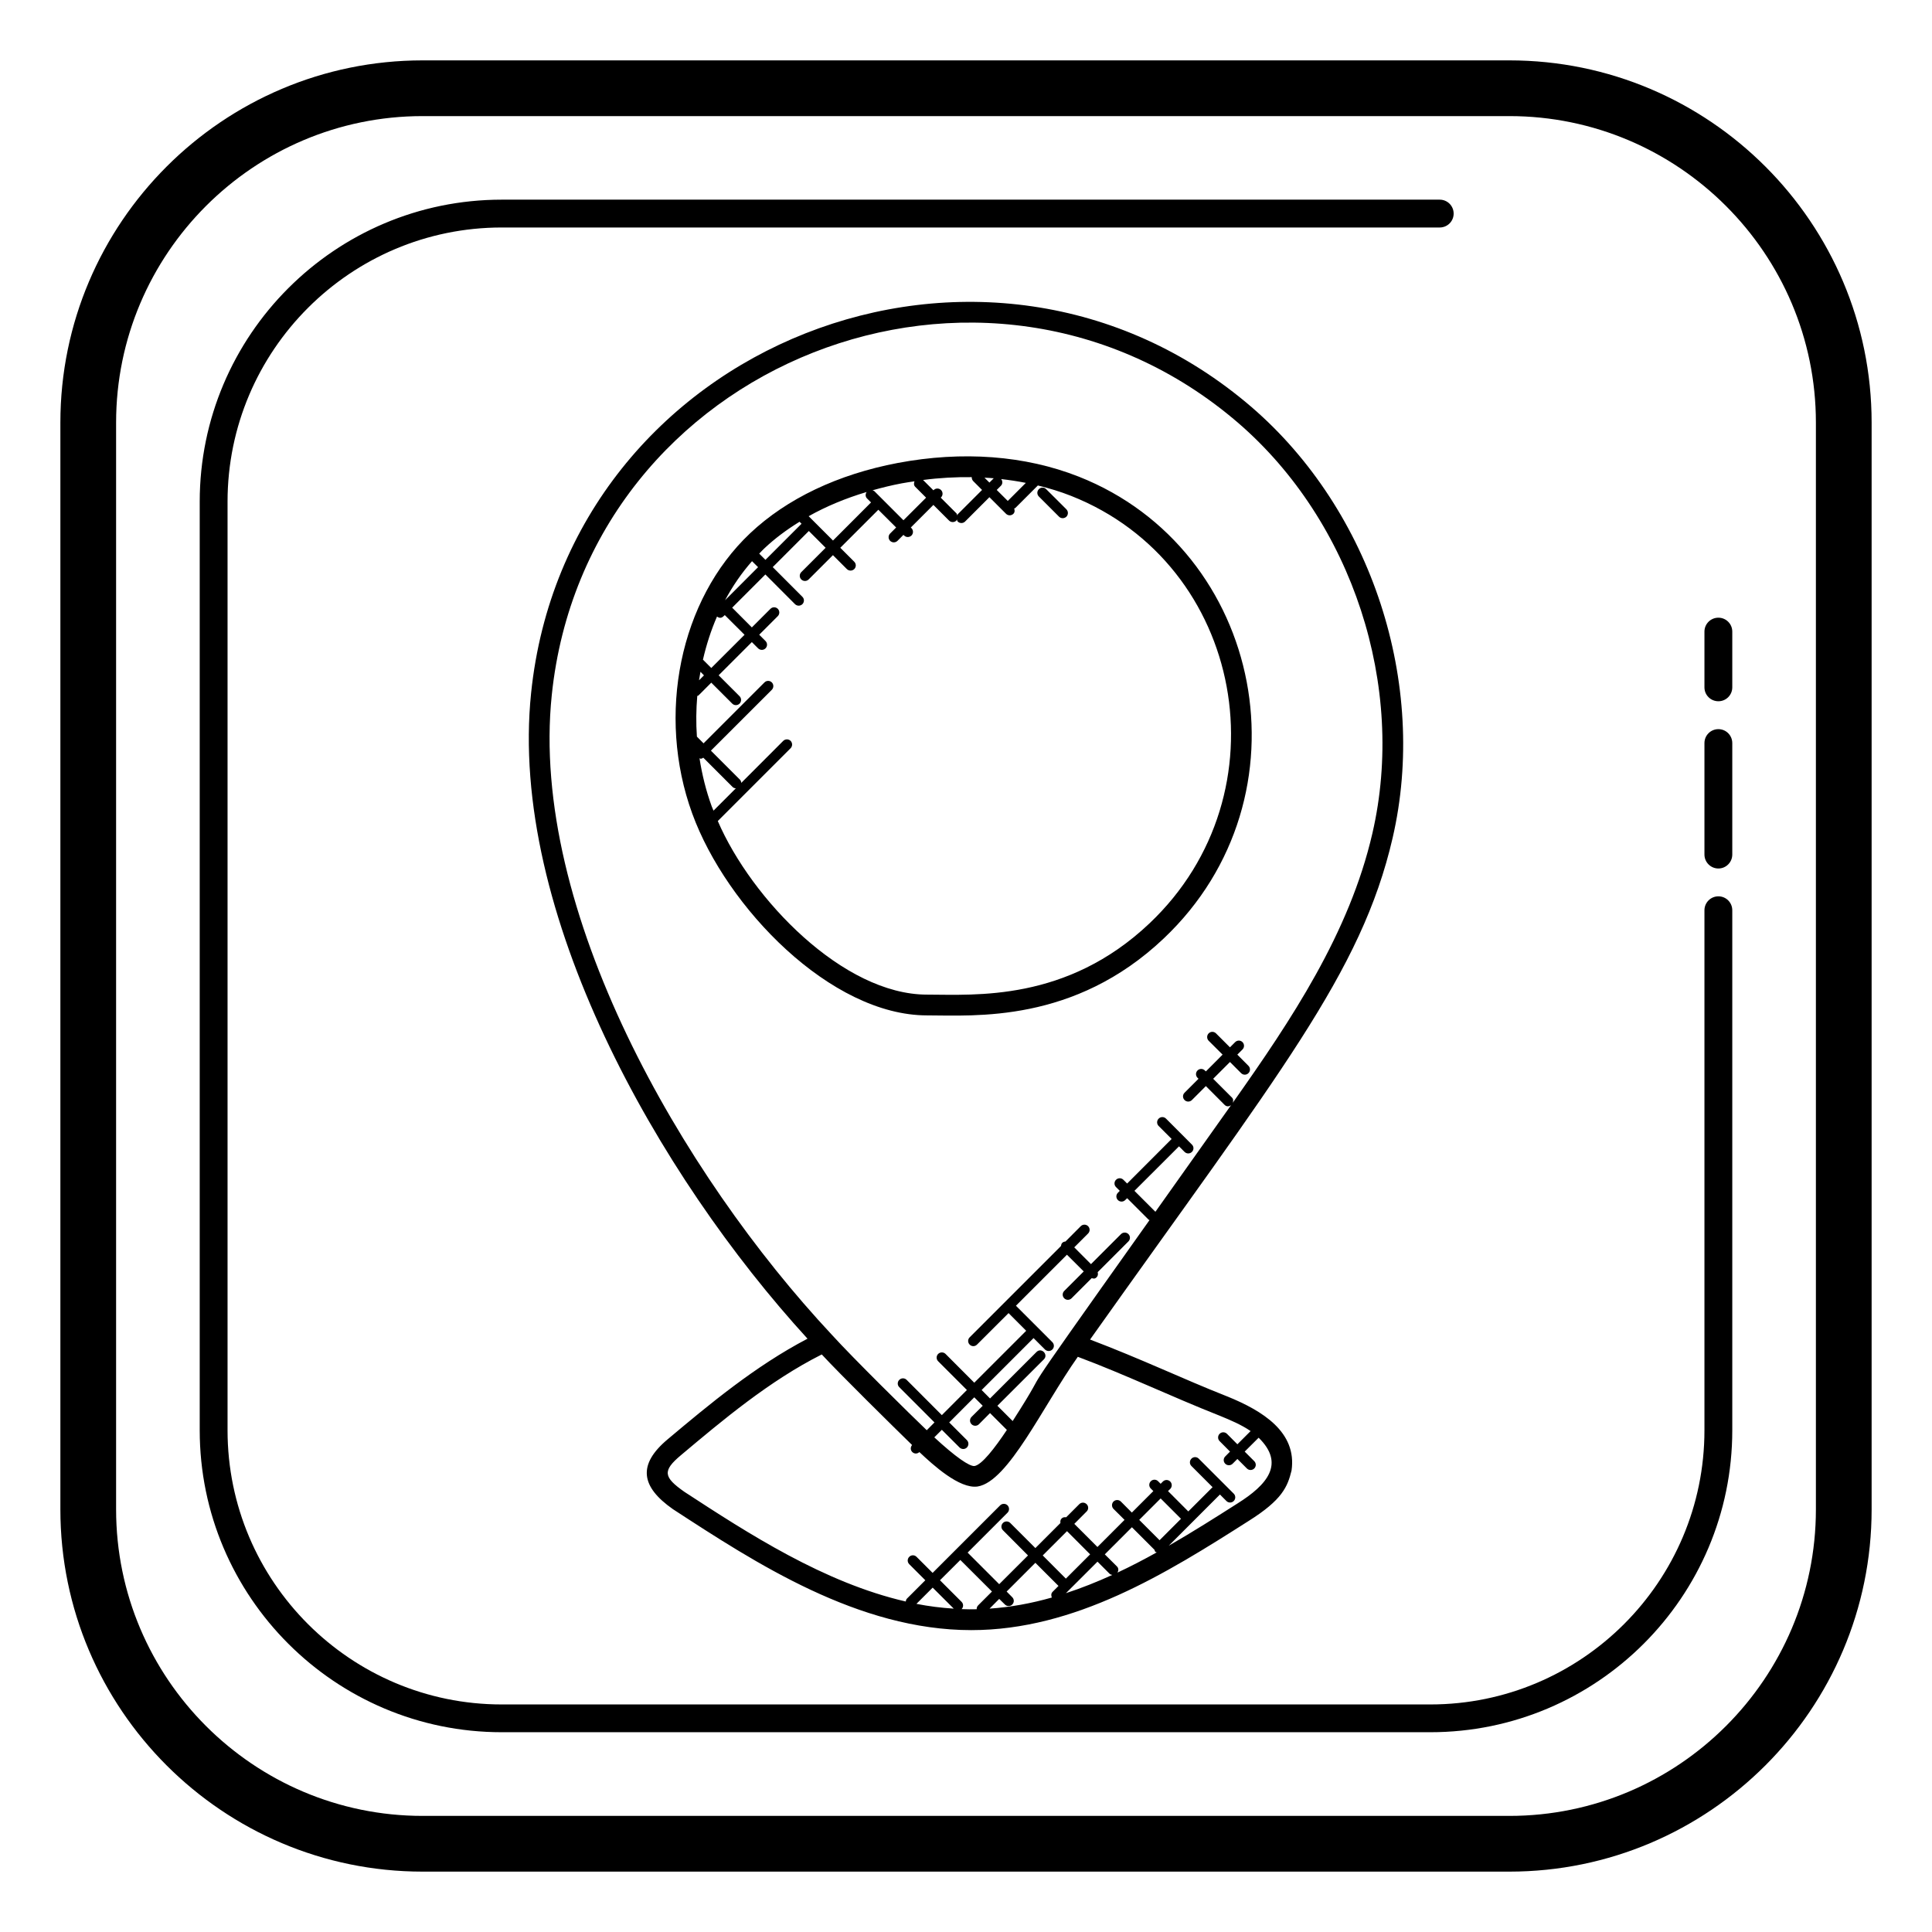 <svg width="32" height="32" viewBox="0 0 32 32" fill="none" xmlns="http://www.w3.org/2000/svg">
<path d="M20.734 6.746C16.339 2.962 9.397 5.686 8.797 11.477C8.419 15.104 10.902 19.47 13.375 22.173C12.509 22.625 11.741 23.266 11.059 23.839C10.554 24.262 10.617 24.626 11.145 24.996C12.518 25.891 14.217 27 16.087 27C17.807 27 19.319 26.06 20.681 25.192C21.24 24.841 21.326 24.624 21.392 24.357C21.485 23.718 20.908 23.366 20.334 23.132C20.334 23.132 20.302 23.119 20.301 23.119C19.592 22.839 18.916 22.514 18.055 22.187C21.178 17.785 22.548 16.121 23.066 13.88C23.657 11.328 22.72 8.461 20.734 6.746ZM15.179 26.565L15.448 26.296L15.797 26.644C15.589 26.631 15.383 26.605 15.179 26.565ZM15.927 26.652C15.96 26.619 15.96 26.565 15.927 26.532L15.569 26.174L15.906 25.838L16.43 26.361L16.201 26.59C16.183 26.608 16.176 26.631 16.177 26.654C16.093 26.656 16.01 26.656 15.927 26.652ZM16.645 26.576C16.677 26.609 16.732 26.61 16.766 26.576C16.8 26.543 16.8 26.488 16.766 26.455L16.673 26.361L17.149 25.885L17.532 26.268L17.434 26.366C17.408 26.392 17.408 26.428 17.422 26.46C17.085 26.556 16.74 26.62 16.39 26.644L16.55 26.483L16.645 26.576ZM17.673 25.361L18.056 25.745L17.654 26.147L17.271 25.763L17.673 25.361ZM19.206 25.511L18.869 25.174L19.224 24.819L19.561 25.156L19.206 25.511ZM19.122 25.67C19.126 25.681 19.127 25.694 19.136 25.702C19.142 25.709 19.152 25.708 19.16 25.712C18.948 25.83 18.732 25.943 18.509 26.047C18.528 26.014 18.529 25.974 18.501 25.946L18.299 25.745L18.748 25.296L19.122 25.67ZM18.379 26.067C18.391 26.079 18.407 26.082 18.423 26.086C18.172 26.2 17.916 26.303 17.655 26.388L18.178 25.866L18.379 26.067ZM20.205 23.45C20.381 23.522 20.561 23.598 20.714 23.703L20.495 23.922L20.322 23.748C20.288 23.715 20.234 23.715 20.201 23.748C20.167 23.782 20.167 23.836 20.201 23.87L20.373 24.043L20.294 24.123C20.26 24.156 20.26 24.211 20.294 24.244C20.328 24.278 20.382 24.277 20.416 24.244L20.495 24.165L20.653 24.323C20.686 24.356 20.74 24.356 20.774 24.323C20.808 24.289 20.808 24.235 20.774 24.201L20.616 24.043L20.847 23.813C21.288 24.244 20.99 24.592 20.497 24.902C20.142 25.128 19.76 25.371 19.358 25.602L20.206 24.754L20.313 24.861C20.346 24.895 20.401 24.895 20.435 24.861C20.468 24.828 20.468 24.773 20.435 24.74L19.855 24.16C19.822 24.126 19.767 24.126 19.734 24.16C19.7 24.194 19.7 24.248 19.734 24.282L20.084 24.632L19.682 25.034L19.346 24.697L19.383 24.661C19.416 24.627 19.416 24.573 19.383 24.539C19.349 24.505 19.295 24.505 19.261 24.539L19.224 24.576L19.182 24.534C19.149 24.5 19.094 24.5 19.061 24.534C19.027 24.567 19.027 24.622 19.061 24.655L19.103 24.697L18.747 25.053L18.565 24.87C18.531 24.837 18.477 24.837 18.443 24.87C18.41 24.904 18.41 24.958 18.443 24.992L18.626 25.174L18.177 25.623L17.794 25.24L17.998 25.035C18.032 25.002 18.032 24.947 17.998 24.914C17.964 24.88 17.91 24.88 17.876 24.914L17.659 25.131C17.632 25.127 17.604 25.13 17.584 25.151C17.563 25.171 17.56 25.199 17.564 25.226L17.149 25.641L16.733 25.225C16.7 25.192 16.645 25.191 16.612 25.225C16.578 25.259 16.578 25.313 16.612 25.346L17.027 25.763L16.55 26.239L16.027 25.716L16.688 25.055C16.721 25.021 16.721 24.967 16.688 24.933C16.654 24.9 16.6 24.9 16.566 24.933L15.447 26.052L15.181 25.786C15.148 25.752 15.093 25.752 15.06 25.786C15.026 25.82 15.026 25.874 15.06 25.908L15.326 26.174L15.022 26.478C15.009 26.491 15.005 26.509 15.002 26.526C13.649 26.215 12.39 25.397 11.338 24.711C10.987 24.465 10.969 24.362 11.279 24.102C11.969 23.522 12.746 22.869 13.611 22.434C13.908 22.756 14.795 23.63 15.107 23.934C15.078 23.968 15.078 24.017 15.109 24.049C15.14 24.08 15.189 24.086 15.228 24.051C15.45 24.26 15.892 24.666 16.193 24.621C16.701 24.539 17.267 23.302 17.852 22.473C18.644 22.769 19.378 23.123 20.205 23.45ZM16.015 23.853L15.722 23.56L16.137 23.144L16.277 23.284L16.092 23.468C16.058 23.502 16.058 23.556 16.092 23.59C16.125 23.623 16.18 23.624 16.214 23.59L16.398 23.405L16.677 23.684C16.473 23.99 16.261 24.263 16.14 24.282C16.055 24.289 15.826 24.131 15.475 23.807L15.6 23.682L15.893 23.975C15.928 24.009 15.982 24.008 16.015 23.975C16.048 23.941 16.048 23.887 16.015 23.853ZM22.731 13.803C22.35 15.455 21.391 16.889 20.418 18.266C20.429 18.235 20.429 18.202 20.404 18.178L20.094 17.868L20.372 17.59L20.557 17.775C20.59 17.808 20.644 17.809 20.678 17.775C20.712 17.741 20.712 17.687 20.678 17.653L20.494 17.468L20.58 17.382C20.613 17.349 20.613 17.294 20.58 17.261C20.546 17.227 20.492 17.227 20.458 17.261L20.372 17.347L20.141 17.116C20.107 17.082 20.053 17.082 20.019 17.116C19.986 17.15 19.986 17.204 20.019 17.238L20.25 17.468L19.973 17.746L19.956 17.73C19.923 17.697 19.869 17.696 19.835 17.73C19.801 17.764 19.801 17.818 19.835 17.852L19.851 17.868L19.62 18.099C19.586 18.132 19.586 18.187 19.62 18.22C19.653 18.254 19.708 18.254 19.742 18.22L19.973 17.989L20.282 18.299C20.311 18.328 20.348 18.334 20.39 18.305C20.222 18.543 19.248 19.915 19.137 20.071L18.79 19.724L19.528 18.987L19.62 19.079C19.654 19.113 19.708 19.113 19.742 19.079C19.776 19.046 19.776 18.991 19.742 18.958L19.313 18.528C19.279 18.494 19.225 18.494 19.191 18.528C19.157 18.562 19.157 18.616 19.191 18.65L19.406 18.865L18.669 19.603L18.607 19.541C18.573 19.507 18.519 19.507 18.485 19.541C18.451 19.574 18.451 19.629 18.485 19.662L18.547 19.724L18.516 19.756C18.482 19.789 18.482 19.843 18.516 19.877C18.549 19.91 18.603 19.911 18.637 19.877L18.669 19.846L19.024 20.201C19.029 20.206 19.035 20.205 19.04 20.208C16.475 23.82 17.576 22.283 16.773 23.537L16.52 23.284L17.29 22.515C17.369 22.435 17.249 22.312 17.168 22.393L16.398 23.163L16.259 23.023L17.119 22.163L17.308 22.352C17.342 22.385 17.396 22.386 17.43 22.352C17.464 22.318 17.464 22.264 17.43 22.23L16.827 21.627L17.672 20.782L17.95 21.059L17.627 21.382C17.593 21.416 17.593 21.47 17.627 21.504C17.66 21.537 17.714 21.538 17.748 21.504L18.082 21.17C18.112 21.178 18.132 21.186 18.165 21.154C18.187 21.131 18.189 21.1 18.181 21.071L18.69 20.562C18.724 20.528 18.724 20.474 18.69 20.44C18.656 20.407 18.602 20.407 18.568 20.44L18.07 20.938L17.793 20.66L18.022 20.431C18.056 20.397 18.056 20.343 18.022 20.309C17.989 20.276 17.934 20.276 17.901 20.309L17.648 20.563C17.629 20.565 17.61 20.57 17.595 20.585C17.581 20.599 17.576 20.618 17.574 20.637L16.061 22.15C16.027 22.183 16.027 22.238 16.061 22.271C16.094 22.305 16.148 22.305 16.182 22.271L16.705 21.749L16.997 22.042L16.137 22.902L15.661 22.425C15.627 22.392 15.573 22.392 15.539 22.425C15.505 22.459 15.505 22.513 15.539 22.547L16.015 23.023L15.6 23.439L15.017 22.855C14.983 22.821 14.929 22.821 14.895 22.855C14.861 22.888 14.861 22.943 14.895 22.976L15.478 23.56L15.35 23.689C15.08 23.431 14.126 22.492 13.777 22.107C11.287 19.445 8.768 15.072 9.139 11.513C9.71 5.996 16.325 3.403 20.51 7.006C22.401 8.64 23.294 11.371 22.731 13.803Z" fill="black"/>
<path d="M17.866 7.894C16.978 7.544 15.942 7.466 14.87 7.668C13.878 7.856 13.032 8.259 12.423 8.834C11.262 9.93 10.869 11.838 11.466 13.476C12.034 15.035 13.763 16.818 15.354 16.818H15.357C16.143 16.819 17.792 16.95 19.276 15.543C21.752 13.198 20.932 9.104 17.866 7.894ZM16.695 8.294C16.694 8.295 16.694 8.297 16.693 8.298L16.509 8.115L16.578 8.046C16.609 8.015 16.608 7.969 16.583 7.935C16.721 7.951 16.858 7.971 16.991 7.998L16.695 8.294ZM16.388 7.993L16.306 7.912C16.358 7.914 16.411 7.917 16.462 7.922C16.461 7.923 16.459 7.923 16.457 7.924L16.388 7.993ZM16.095 7.903C16.094 7.926 16.102 7.95 16.119 7.968L16.266 8.115L15.863 8.518C15.858 8.524 15.859 8.531 15.855 8.537C15.851 8.525 15.851 8.512 15.841 8.502L15.582 8.243L15.587 8.238C15.62 8.205 15.62 8.15 15.587 8.117C15.553 8.083 15.499 8.083 15.465 8.117L15.46 8.121L15.289 7.95C15.562 7.914 15.831 7.9 16.095 7.903ZM14.934 8.006C15.005 7.992 15.076 7.983 15.147 7.972C15.134 8.003 15.134 8.038 15.159 8.063L15.339 8.243L14.964 8.617L14.481 8.134C14.473 8.126 14.461 8.126 14.451 8.121C14.608 8.077 14.768 8.037 14.934 8.006ZM13.394 8.55C13.684 8.387 14.006 8.253 14.354 8.149C14.332 8.182 14.331 8.226 14.36 8.255L14.427 8.322L13.797 8.953L13.394 8.55ZM13.243 8.642L13.276 8.675L12.678 9.273L12.575 9.17C12.603 9.141 12.629 9.111 12.659 9.084C12.832 8.92 13.029 8.774 13.243 8.642ZM12.134 13.035C12.149 13.05 12.168 13.056 12.188 13.057L11.818 13.427C11.809 13.404 11.798 13.381 11.789 13.358C11.694 13.097 11.628 12.829 11.586 12.559C11.593 12.561 11.599 12.567 11.606 12.567C11.622 12.567 11.635 12.558 11.649 12.55L12.134 13.035ZM11.602 11.127L11.66 11.186L11.578 11.268C11.585 11.221 11.594 11.174 11.602 11.127ZM11.643 10.926C11.7 10.679 11.777 10.439 11.876 10.212C11.93 10.251 11.962 10.231 12.005 10.188L12.332 10.514L11.781 11.064L11.643 10.926ZM12.009 9.942C12.134 9.708 12.284 9.49 12.456 9.295L12.556 9.394L12.009 9.942ZM19.04 15.293C17.667 16.594 16.151 16.475 15.357 16.474C15.356 16.474 15.355 16.474 15.354 16.474C13.967 16.474 12.447 14.894 11.889 13.599L13.095 12.393C13.128 12.359 13.128 12.305 13.095 12.271C13.061 12.238 13.007 12.238 12.973 12.271L12.278 12.967C12.276 12.948 12.27 12.928 12.255 12.913L11.775 12.433L12.784 11.425C12.817 11.391 12.817 11.336 12.784 11.303C12.75 11.269 12.696 11.269 12.662 11.303L11.653 12.312L11.543 12.201C11.527 11.975 11.53 11.75 11.549 11.527C11.556 11.523 11.564 11.524 11.57 11.518L11.781 11.307L12.128 11.654C12.162 11.688 12.216 11.687 12.25 11.654C12.283 11.62 12.283 11.566 12.25 11.532L11.903 11.185L12.453 10.635L12.557 10.739C12.591 10.772 12.645 10.773 12.679 10.739C12.713 10.705 12.713 10.651 12.679 10.617L12.575 10.513L12.883 10.205C12.916 10.172 12.916 10.117 12.883 10.084C12.849 10.05 12.795 10.05 12.761 10.084L12.453 10.392L12.127 10.065L12.677 9.515L13.168 10.007C13.202 10.04 13.256 10.04 13.29 10.007C13.324 9.973 13.324 9.918 13.29 9.885L12.799 9.393L13.397 8.795L13.675 9.073L13.272 9.476C13.238 9.51 13.238 9.564 13.272 9.598C13.305 9.631 13.36 9.631 13.393 9.598L13.796 9.195L14.027 9.426C14.061 9.459 14.115 9.459 14.149 9.426C14.183 9.392 14.183 9.338 14.149 9.304L13.918 9.073L14.548 8.443L14.843 8.737L14.743 8.837C14.71 8.87 14.71 8.924 14.743 8.958C14.777 8.991 14.831 8.992 14.865 8.958L14.964 8.859L14.975 8.87C15.008 8.903 15.062 8.903 15.097 8.87C15.13 8.836 15.13 8.782 15.097 8.748L15.086 8.737L15.46 8.363L15.719 8.622C15.752 8.655 15.807 8.656 15.841 8.622C15.846 8.617 15.845 8.609 15.849 8.603C15.853 8.615 15.853 8.628 15.863 8.638C15.896 8.671 15.951 8.672 15.985 8.638L16.388 8.235L16.663 8.51C16.696 8.543 16.751 8.544 16.785 8.51C16.809 8.486 16.809 8.452 16.798 8.422C16.804 8.418 16.811 8.419 16.817 8.414L17.19 8.041C17.379 8.087 17.563 8.143 17.74 8.213C20.603 9.344 21.315 13.139 19.04 15.293Z" fill="black"/>
<path d="M17.328 8.102C17.295 8.068 17.241 8.068 17.207 8.102C17.173 8.136 17.173 8.19 17.207 8.224L17.541 8.558C17.574 8.591 17.628 8.591 17.663 8.558C17.696 8.524 17.696 8.47 17.663 8.436L17.328 8.102Z" fill="black"/>
<path d="M7 1C3.692 1 1 3.692 1 7V25C1 28.308 3.692 31 7 31H25C28.308 31 31 28.308 31 25V7C31 3.691 28.309 1 25 1H7ZM7 1.923H25C27.799 1.923 30.077 4.201 30.077 7V25C30.077 27.799 27.799 30.077 25 30.077H7C4.201 30.077 1.923 27.799 1.923 25V7C1.923 4.201 4.201 1.923 7 1.923ZM8.31 3.307C5.552 3.307 3.308 5.551 3.308 8.309V23.69C3.308 26.448 5.552 28.691 8.31 28.691H23.691C26.449 28.691 28.692 26.448 28.692 23.69V15.077C28.692 14.949 28.589 14.846 28.462 14.846C28.334 14.846 28.231 14.95 28.231 15.077V23.69C28.231 26.194 26.195 28.231 23.691 28.231H8.31C5.806 28.231 3.769 26.194 3.769 23.69V8.309C3.769 5.806 5.806 3.768 8.31 3.768H23.846C23.974 3.768 24.077 3.665 24.077 3.538C24.077 3.41 23.974 3.307 23.846 3.307H8.31ZM28.462 10.231C28.334 10.231 28.231 10.334 28.231 10.461V11.385C28.231 11.512 28.334 11.615 28.462 11.615C28.589 11.615 28.692 11.512 28.692 11.385V10.461C28.692 10.334 28.589 10.231 28.462 10.231ZM28.462 12.077C28.334 12.077 28.231 12.18 28.231 12.308V14.154C28.231 14.281 28.334 14.385 28.462 14.385C28.589 14.385 28.692 14.281 28.692 14.154V12.308C28.692 12.18 28.589 12.077 28.462 12.077Z" fill="black"/>
</svg>

